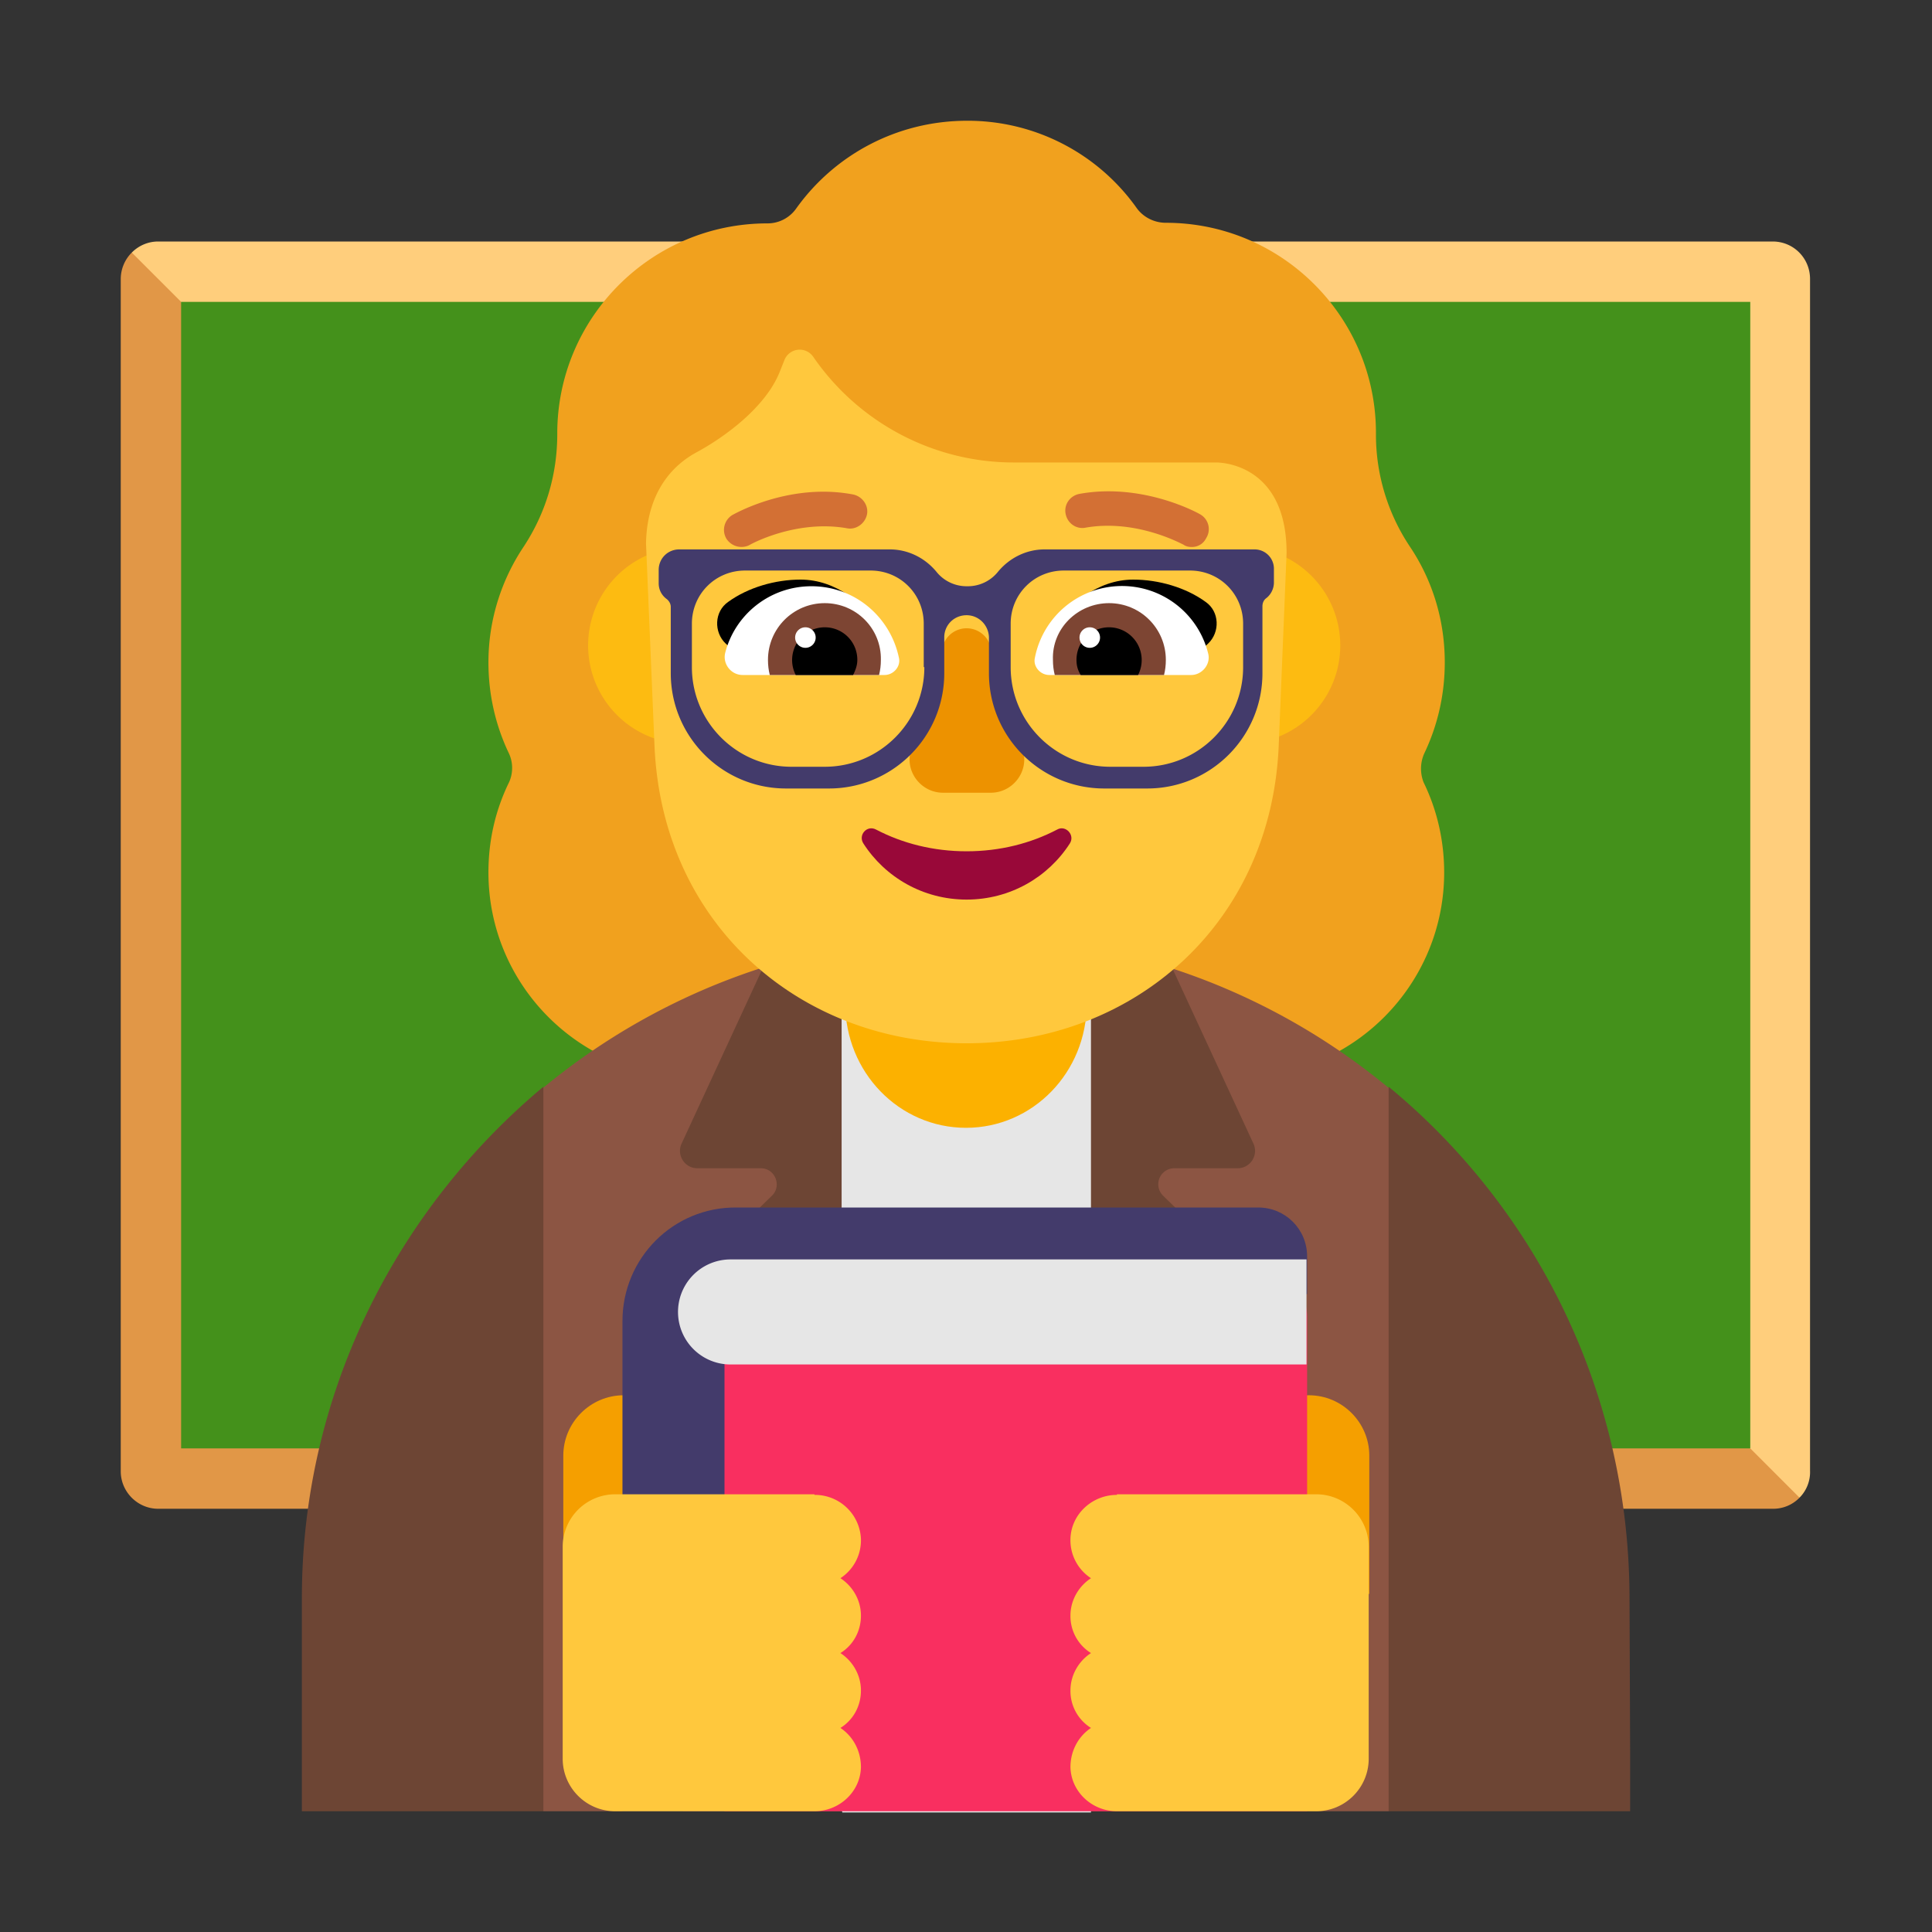 <svg xmlns="http://www.w3.org/2000/svg" xmlns:xlink="http://www.w3.org/1999/xlink" width="32" height="32" viewBox="0 0 32 32"><rect x="0" y="0" width="32" height="32" fill="#333333" stroke="none"/><g fill="none"><path fill="#FFCE7C" d="m3 7l7.5 12l17 5l2.306.806a.6.6 0 0 0 .174-.446V4.62c0-.34-.27-.62-.62-.62H2.62c-.17 0-.325.07-.437.183z"/><path fill="#E19747" d="M2.62 24.99h26.75c.17 0 .325-.07.436-.184L29 24L3 5l-.817-.817A.62.62 0 0 0 2 4.62v19.75c0 .34.28.62.62.62"/><path fill="#44911B" d="M3 23.99V5h25.99v18.99z"/><path fill="#F1A11E" d="M23.59 12.48c.22-.46.34-.97.34-1.51c0-.71-.21-1.37-.58-1.92a3.34 3.34 0 0 1-.56-1.87v-.01c0-1.92-1.56-3.48-3.48-3.48c-.19 0-.37-.09-.48-.24A3.43 3.43 0 0 0 16.02 2c-1.17 0-2.2.57-2.83 1.45a.58.58 0 0 1-.48.25c-1.92 0-3.48 1.56-3.48 3.48v.01c0 .67-.19 1.31-.56 1.87c-.36.54-.58 1.2-.58 1.91c0 .54.12 1.05.34 1.51c.07.15.07.33 0 .48c-.22.45-.34.95-.34 1.49c0 1.87 1.52 3.39 3.39 3.39h9.05c1.87 0 3.39-1.52 3.39-3.39c0-.53-.12-1.04-.34-1.49a.62.62 0 0 1 .01-.48"/><path fill="#8C5543" d="M9 18.015a10.96 10.96 0 0 1 7-2.515c2.66 0 5.099.945 7 2.518L24.5 24L23 30H9l-1.5-6z"/><path fill="#6D4534" d="M11.29 18.94L12.65 16H14v14l-2.8-7.87a.95.95 0 0 1 .23-1l1.36-1.33c.16-.16.05-.45-.19-.45h-1.05c-.21 0-.35-.22-.26-.41m9.47 0L19.4 16H18v14l2.85-7.87c.13-.35.03-.74-.23-1l-1.36-1.33a.265.265 0 0 1 .19-.45h1.05c.21 0 .35-.22.26-.41M9 18c-2.43 2.03-4.01 5.09-4 8.5V30h4zm14 0v12h4v-1l-.01-2.51c0-3.41-1.54-6.47-3.99-8.49"/><path fill="#E6E6E6" d="M18.05 16.82h-4.11V30h4.11z"/><path fill="#FCB100" d="M16 18.67c-1.14 0-2.06-.92-2.06-2.06v-2.56c0-1.14.92-2.06 2.06-2.06s2.06.92 2.06 2.06v2.56A2.07 2.07 0 0 1 16 18.67"/><path fill="#FDBB11" d="M13.001 10.69a1.63 1.63 0 1 1-3.26 0a1.63 1.63 0 0 1 3.26 0m9.198 0a1.63 1.63 0 1 1-3.26 0a1.63 1.63 0 0 1 3.26 0"/><path fill="#E6E6E6" d="M18.07 16.83h-4.12v13.19h4.12z"/><path fill="#FCB100" d="M16 18.68c-1.107 0-2-.92-2-2.06v-2.56c0-1.14.893-2.06 2-2.06s2 .92 2 2.06v2.56c0 1.14-.893 2.06-2 2.06"/><path fill="#FFC83D" d="M20.14 7.66h-3.35c-1.33 0-2.57-.66-3.32-1.75a.272.272 0 0 0-.48.06l-.08.2c-.234.575-.898 1.064-1.37 1.32c-.24.13-.82.51-.84 1.51l.14 3.34c.12 2.96 2.4 4.94 5.17 4.94s5.05-1.98 5.17-4.94l.13-3.18c0-1.4-.98-1.5-1.17-1.5"/><path fill="#000" d="M13.26 9.6c.59 0 1.08.41 1.38.87q-.364.108-.714.208c-.468.134-.926.265-1.406.432l-.5-.45c-.2-.19-.19-.53.04-.69c.33-.24.78-.37 1.2-.37m5.51 0c-.59 0-1.08.41-1.38.87q.39.118.768.226c.445.128.886.255 1.352.414l.5-.45c.2-.19.19-.53-.04-.69c-.33-.24-.78-.37-1.2-.37"/><path fill="#fff" d="M12.01 10.82c.16-.64.74-1.11 1.43-1.11c.72 0 1.31.51 1.45 1.19c.03.14-.09.28-.24.28H12.3c-.19 0-.33-.18-.29-.36m8 0a1.47 1.47 0 0 0-2.87.08c-.03.14.09.28.24.28h2.35c.18 0 .33-.18.28-.36"/><path fill="#7D4533" d="M12.72 10.93c0-.52.42-.94.94-.94s.94.42.93.94c0 .09-.01.17-.03.25h-1.81c-.02-.08-.03-.16-.03-.25m6.59 0c0-.52-.42-.94-.94-.94s-.95.42-.93.94c0 .09.01.17.03.25h1.81c.02-.08.03-.16.03-.25"/><path fill="#000" d="M13.66 10.39c.3 0 .54.24.54.54c0 .09-.03.17-.07.25h-.95a.542.542 0 0 1 .48-.79m4.71 0c-.3 0-.54.24-.54.54c0 .09.02.17.07.25h.95a.542.542 0 0 0-.48-.79"/><path fill="#fff" d="M13.51 10.56a.17.17 0 1 1-.34 0a.17.17 0 0 1 .34 0m4.71 0a.17.17 0 1 1-.34 0a.17.17 0 0 1 .34 0"/><path fill="#990839" d="M16.01 14.1c-.55 0-1.06-.13-1.5-.36c-.15-.08-.3.09-.21.23c.36.56.99.93 1.71.93s1.35-.37 1.71-.93c.09-.14-.07-.31-.21-.23c-.44.23-.95.36-1.5.36"/><path fill="#ED9200" d="m15.62 10.69l-.53 1.73c-.11.35.16.71.53.71h.79c.37 0 .64-.36.53-.71l-.54-1.73a.41.41 0 0 0-.78 0"/><path fill="#D37034" d="M19.6 9.02c.04.03.09.04.14.04c.1 0 .19-.05.24-.15a.28.28 0 0 0-.1-.39c-.03-.02-.95-.53-2-.34c-.16.03-.26.18-.23.33c.03.16.18.26.33.23c.777-.137 1.48.211 1.601.271zm-7.57-.1a.297.297 0 0 0 .38.11c.01-.01.77-.43 1.62-.28c.15.03.3-.08.33-.23s-.08-.3-.23-.33c-1.007-.192-1.885.278-1.99.335l-.01.005c-.13.08-.18.25-.1.39"/><path fill="#433B6B" d="M20.77 9.1H17.3c-.3 0-.58.14-.77.37a.64.64 0 0 1-.51.24a.64.64 0 0 1-.51-.24c-.19-.23-.47-.37-.77-.37h-3.49c-.19 0-.34.15-.34.34v.22c0 .11.05.2.13.26c.04.03.07.08.07.13v1.1c0 1.05.85 1.91 1.91 1.91h.71c1.05 0 1.91-.85 1.91-1.91v-.61c.01-.2.17-.35.37-.35s.36.16.37.36v.6c0 1.06.86 1.91 1.91 1.91H19c1.06 0 1.91-.86 1.91-1.91v-1.11c0-.05.02-.1.06-.13c.08-.06.13-.16.13-.26v-.22a.32.32 0 0 0-.33-.33m-5.46 1.95c0 .91-.74 1.65-1.65 1.65h-.55c-.91 0-1.65-.74-1.65-1.65v-.72c0-.49.39-.88.88-.88h2.08c.49 0 .88.39.88.88v.72zm5.28 0c0 .91-.74 1.65-1.65 1.65h-.55c-.91 0-1.65-.74-1.65-1.65v-.72c0-.49.39-.88.88-.88h2.09c.49 0 .88.39.88.88z"/><path fill="#F59F00" d="M9.33 24.11c0-.55.45-1 1-1s1 .45 1 1v2.29h-2zm13.35 0c0-.55-.45-1-1-1s-1 .45-1 1v2.29h2z"/><path fill="#F92F60" d="M11.31 22.88V30h10.34v-8.19c0-.45-.36-.81-.81-.81H13.2c-1.05-.01-1.89.84-1.89 1.88"/><path fill="#433B6B" d="M10.31 30v-8.12c0-1.04.84-1.89 1.89-1.88h8.64c.45 0 .81.36.81.81v.625H12V30z"/><path fill="#E6E6E6" d="M21.64 20.86H12.1a.87.87 0 0 0 0 1.74h9.54z"/><path fill="#FFC83D" d="M14.26 25.49a.763.763 0 0 0-.77-.73v-.01h-3.3a.87.87 0 0 0-.87.87v3.51c0 .48.39.87.87.87h3.3c.41 0 .76-.32.77-.73c0-.27-.13-.51-.34-.65c.21-.13.34-.36.34-.62s-.14-.49-.34-.62c.21-.13.34-.36.34-.62s-.14-.49-.34-.62a.75.75 0 0 0 .34-.65m3.47 0c.01-.41.36-.73.77-.73v-.01h3.3c.48 0 .87.39.87.87v3.51c0 .48-.39.87-.87.87h-3.3c-.41 0-.76-.32-.77-.73c0-.27.13-.51.34-.65a.72.72 0 0 1-.34-.62c0-.26.14-.49.34-.62a.72.72 0 0 1-.34-.62c0-.26.14-.49.34-.62a.75.75 0 0 1-.34-.65"/></g></svg>